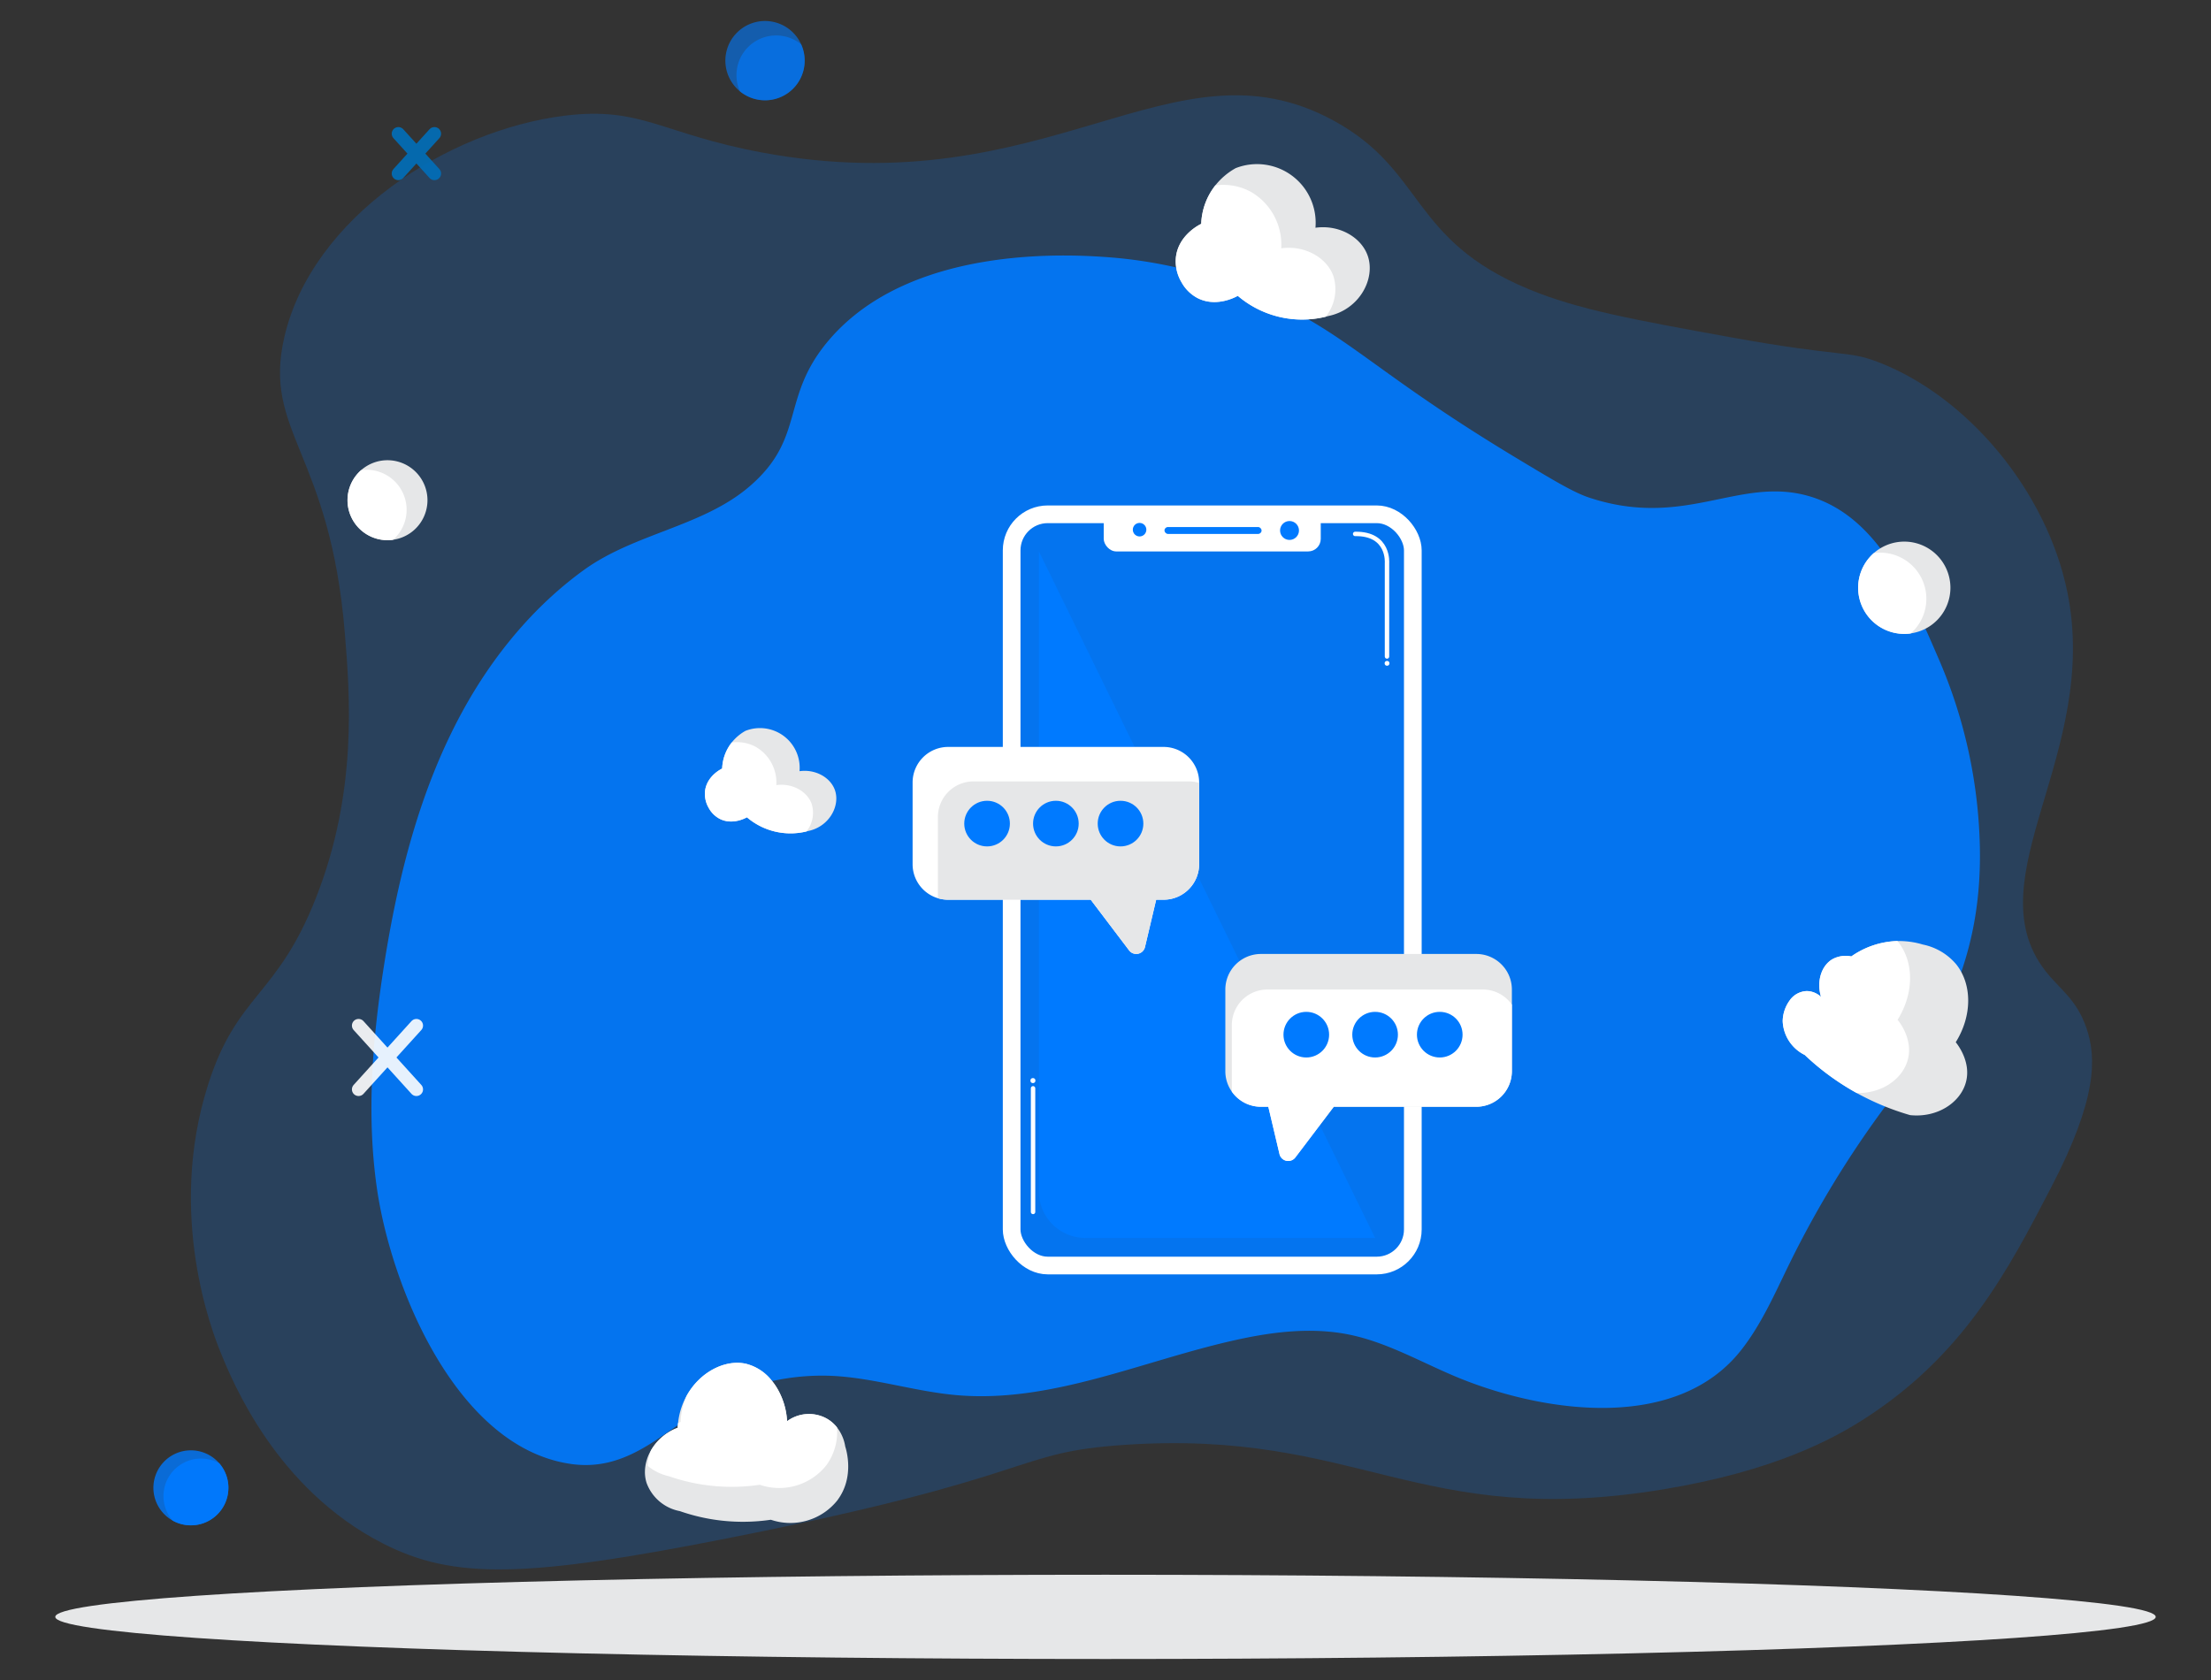 <svg xmlns="http://www.w3.org/2000/svg" xmlns:xlink="http://www.w3.org/1999/xlink" width="500" height="380" viewBox="0 0 500 380">
  <rect x="0" y="0" width="500" height="380" fill="#333333" stroke="none"/>
  <defs>
    <clipPath id="clip-add_chat">
      <rect width="500" height="380"/>
    </clipPath>
  </defs>
  <g id="add_chat" clip-path="url(#clip-add_chat)">
    <g id="add_chat-2" data-name="add_chat" transform="translate(12.5 4.751)">
      <g id="bg">
        <path id="Path_1" data-name="Path 1" d="M451.4,263.738c-9.769,18.812-19.762,38.054-42.48,52.56-6.829,4.36-20.147,11.7-45.36,15.84-55.426,9.1-68.7-13.641-121.68-10.08-25.894,1.741-17.969,6.852-88.56,20.88-47.1,9.359-63.221,9.588-79.2,1.44-24.158-12.318-34.07-36.686-36.72-43.2-1.977-4.859-12.173-31.149-2.88-60.48C41.1,219.92,50.075,220.943,59,198.218c9.4-23.931,7.611-45.861,6.48-59.76C62.141,97.468,46.832,92.947,51.8,71.5c6.272-27.091,36.925-46.783,63.36-50.08,17.345-2.163,21.954,4.095,44.64,8.32,65,12.107,92.8-27.044,129.24-7.24,20.787,11.3,17.186,27,44.28,38.2,11.029,4.558,23.335,6.8,45.36,10.8,25.985,4.724,26.356,2.846,33.84,5.76,19.752,7.69,37.748,28.784,42.48,51.84,7.505,36.569-21.09,64.767-5.04,85.64,3.321,4.319,7.074,6.4,9.36,13,2.366,6.833,2.361,16.2-7.92,36Z" fill="#007aff" opacity="0.2"/>
        <path id="Path_2" data-name="Path 2" d="M116.6,326.378c-25.893-3.7-40.7-40.125-43.883-62.48-2.373-16.653-.986-33.63,1.619-50.248,3.137-20.005,8.132-39.987,17.882-57.734,6.747-12.281,15.9-23.461,27.288-31.715,11.464-8.311,26.826-9.82,37.413-18.863,12.929-11.043,6.931-20.1,18-33.12C193.806,49.993,231.212,52.894,239,53.5a104.082,104.082,0,0,1,35.28,9.36c18.269,8.165,24.116,16.692,56.16,36,8.619,5.194,13,7.814,16.53,8.975,21.719,7.143,33.875-4.985,49.71-.335,15.344,4.506,22.607,21.38,29.52,37.44a112.755,112.755,0,0,1,9.022,41.566c.55,23.458-7.191,40.011-20.914,58.373a228.869,228.869,0,0,0-22.178,36.277c-3.279,6.692-6.276,13.618-10.884,19.475-14.513,18.448-44.1,14.206-63.288,6.511-8.441-3.385-16.41-8.186-25.319-10.01-8.371-1.714-17.071-.681-25.417,1.15-21.15,4.641-41.8,14.417-63.374,12.537-9.448-.824-18.622-3.885-28.094-4.359a52.414,52.414,0,0,0-30.541,8.175c-9.157,5.843-16.691,13.447-28.613,11.746Z" fill="#007aff" opacity="0.9"/>
      </g>
      <g id="lines">
        <ellipse id="Ellipse_1" data-name="Ellipse 1" cx="237.5" cy="9.528" rx="237.5" ry="9.528" transform="translate(0 351.442)" fill="#e6e7e8"/>
      </g>
      <g id="others">
        <g id="Group_1" data-name="Group 1" opacity="0.9">
          <line id="Line_1" data-name="Line 1" x2="13.081" y2="14.434" transform="translate(68.585 227.224)" fill="none" stroke="#fff" stroke-linecap="round" stroke-miterlimit="10" stroke-width="3"/>
          <line id="Line_2" data-name="Line 2" y1="14.434" x2="13.081" transform="translate(68.585 227.224)" fill="none" stroke="#fff" stroke-linecap="round" stroke-miterlimit="10" stroke-width="3"/>
        </g>
        <g id="Group_2" data-name="Group 2">
          <path id="Path_3" data-name="Path 3" d="M396.007,219.419a4.94,4.94,0,0,0-3.817,2.16,8.161,8.161,0,0,0-1.547,4.627,8.914,8.914,0,0,0,4.982,7.661,56.691,56.691,0,0,0,6.778,5.517,57.46,57.46,0,0,0,4.97,3.089,58.768,58.768,0,0,0,12.075,5.006c6.186.662,11.5-2.882,12.669-7.6,1.126-4.493-1.919-8.367-2.341-8.888,3.75-6.008,3.723-13.1.106-17.623a13.326,13.326,0,0,0-7.56-4.475,18.4,18.4,0,0,0-5.738-.787c-.065,0-.126,0-.187,0a19.127,19.127,0,0,0-10.245,3.48,6.24,6.24,0,0,0-4.32.656c-2.438,1.48-3.577,4.962-2.523,8.5a4.762,4.762,0,0,0-3.3-1.324Z" fill="#e6e7e8"/>
          <path id="Path_4" data-name="Path 4" d="M396.007,219.419a4.94,4.94,0,0,0-3.817,2.16,8.161,8.161,0,0,0-1.547,4.627,8.914,8.914,0,0,0,4.982,7.661,56.691,56.691,0,0,0,6.778,5.517,57.46,57.46,0,0,0,4.97,3.089c5.717.173,10.491-3.223,11.6-7.675,1.126-4.493-1.919-8.367-2.346-8.885,3.754-6.011,3.728-13.1.111-17.626l-.153-.184c-.065,0-.126,0-.187,0a19.127,19.127,0,0,0-10.245,3.48,6.24,6.24,0,0,0-4.32.656c-2.438,1.48-3.577,4.962-2.523,8.5a4.762,4.762,0,0,0-3.3-1.324Z" fill="#fff"/>
        </g>
        <g id="Group_3" data-name="Group 3">
          <path id="Path_5" data-name="Path 5" d="M176.963,334.488A13.619,13.619,0,0,1,161.826,339a43.671,43.671,0,0,1-11.1.2,43.082,43.082,0,0,1-9.479-2.149,9.977,9.977,0,0,1-7.539-6.411,8.22,8.22,0,0,1-.364-2.492,9.871,9.871,0,0,1,1.385-4.872,11.768,11.768,0,0,1,6.025-5.075c.015-.366.045-.731.086-1.085a16.244,16.244,0,0,1,1.916-6.122c2.972-5.4,8.674-8.294,13.355-7.29a10.7,10.7,0,0,1,5.852,3.754,13.79,13.79,0,0,1,1.4,2.016,16.367,16.367,0,0,1,2.127,7.238,8.325,8.325,0,0,1,8.488-.838,7.635,7.635,0,0,1,1.828,1.211,8.135,8.135,0,0,1,.966,1.021,9.347,9.347,0,0,1,1.875,4.347c.209.627,2.142,6.818-1.7,12.036Z" fill="#e6e7e8"/>
          <path id="Path_6" data-name="Path 6" d="M174.451,326.579a13.614,13.614,0,0,1-15.137,4.511,43.24,43.24,0,0,1-20.576-1.945,11.276,11.276,0,0,1-4.74-2.314,9.594,9.594,0,0,1,.738-3.557,11.768,11.768,0,0,1,6.025-5.075c.015-.366.045-.731.086-1.085.184-.08.372-.159.562-.23a16.6,16.6,0,0,1,1.354-5.892c2.972-5.4,8.674-8.294,13.355-7.29a10.7,10.7,0,0,1,5.852,3.754,13.79,13.79,0,0,1,1.4,2.016,16.367,16.367,0,0,1,2.127,7.238,8.325,8.325,0,0,1,8.488-.838,7.635,7.635,0,0,1,1.828,1.211,8.135,8.135,0,0,1,.966,1.021,12.785,12.785,0,0,1-2.333,8.475Z" fill="#fff"/>
        </g>
        <g id="Group_4" data-name="Group 4">
          <path id="Path_7" data-name="Path 7" d="M254.659,59.035a8.855,8.855,0,0,0,3.61,3.61c4.292,2.241,8.779-.271,9.145-.481A22.425,22.425,0,0,0,287.3,66.887c.2-.05.391-.1.572-.15,7.089-1.454,10.78-8.5,8.9-13.718-1.484-4.121-6.408-7-11.792-6.257a13.26,13.26,0,0,0-18.049-13.477,15.478,15.478,0,0,0-4.6,3.906,14.862,14.862,0,0,0-3.189,8.694c-.346.16-5.124,2.492-5.716,7.5a9.233,9.233,0,0,0,1.228,5.65Z" fill="#e6e7e8"/>
          <path id="Path_8" data-name="Path 8" d="M254.659,59.035a8.855,8.855,0,0,0,3.61,3.61c4.292,2.241,8.779-.271,9.145-.481A22.425,22.425,0,0,0,287.3,66.887a10,10,0,0,0,1.73-9.215c-1.479-4.121-6.408-7-11.792-6.257a13.786,13.786,0,0,0-6.924-12.81,13.094,13.094,0,0,0-7.977-1.414,14.862,14.862,0,0,0-3.189,8.694c-.346.16-5.124,2.492-5.716,7.5a9.233,9.233,0,0,0,1.228,5.65Z" fill="#fff"/>
        </g>
        <g id="Group_5" data-name="Group 5">
          <path id="Path_9" data-name="Path 9" d="M428.574,128.193a10.433,10.433,0,1,1-10.437-10.438,10.446,10.446,0,0,1,10.437,10.438Z" fill="#e6e7e8"/>
          <path id="Path_10" data-name="Path 10" d="M423.129,130.689a10.411,10.411,0,0,1-3.556,7.85,10.44,10.44,0,0,1-8.322-18.185,9.82,9.82,0,0,1,1.442-.1,10.44,10.44,0,0,1,10.437,10.437Z" fill="#fff"/>
        </g>
        <g id="Group_6" data-name="Group 6">
          <path id="Path_11" data-name="Path 11" d="M39.15,331.781a8.481,8.481,0,0,1-12.619,7.407A8.483,8.483,0,0,1,37.1,326.247a8.431,8.431,0,0,1,2.055,5.534Z" fill="#007aff" opacity="0.9"/>
          <path id="Path_12" data-name="Path 12" d="M39.15,331.781a8.479,8.479,0,1,1-2.054-5.534,8.481,8.481,0,0,1,2.054,5.534Z" fill="#007aff" opacity="0.8"/>
        </g>
        <g id="Group_7" data-name="Group 7">
          <path id="Path_13" data-name="Path 13" d="M169.47,8.969a8.963,8.963,0,0,1-14.622,6.952,8.856,8.856,0,0,1-.795-3.684A8.967,8.967,0,0,1,168.68,5.285a8.932,8.932,0,0,1,.791,3.684Z" fill="#007aff" opacity="0.6"/>
          <path id="Path_14" data-name="Path 14" d="M169.47,8.969a8.966,8.966,0,1,1-.791-3.685,8.966,8.966,0,0,1,.791,3.685Z" fill="#007aff" opacity="0.6"/>
        </g>
        <g id="Group_8" data-name="Group 8">
          <path id="Path_15" data-name="Path 15" d="M147.771,177.995a6,6,0,0,0,2.445,2.445c2.907,1.518,5.946-.183,6.194-.326a15.189,15.189,0,0,0,13.468,3.2q.2-.051.387-.1c4.8-.985,7.3-5.759,6.031-9.291-1.005-2.791-4.34-4.744-7.987-4.238a8.981,8.981,0,0,0-12.225-9.128,10.481,10.481,0,0,0-3.114,2.645,10.06,10.06,0,0,0-2.16,5.888c-.234.109-3.47,1.688-3.871,5.08a6.255,6.255,0,0,0,.832,3.827Z" fill="#e6e7e8"/>
          <path id="Path_16" data-name="Path 16" d="M147.771,177.995a6,6,0,0,0,2.445,2.445c2.907,1.518,5.946-.183,6.194-.326a15.189,15.189,0,0,0,13.468,3.2,6.774,6.774,0,0,0,1.172-6.241c-1-2.791-4.34-4.744-7.987-4.238a9.336,9.336,0,0,0-4.69-8.676,8.875,8.875,0,0,0-5.4-.958,10.06,10.06,0,0,0-2.16,5.888c-.234.109-3.47,1.688-3.871,5.08a6.255,6.255,0,0,0,.832,3.827Z" fill="#fff"/>
        </g>
        <g id="Group_9" data-name="Group 9" opacity="0.9">
          <line id="Line_3" data-name="Line 3" x2="8.16" y2="9.004" transform="translate(77.586 25.491)" fill="none" stroke="#006fba" stroke-linecap="round" stroke-miterlimit="10" stroke-width="3"/>
          <line id="Line_4" data-name="Line 4" y1="9.004" x2="8.16" transform="translate(77.586 25.491)" fill="none" stroke="#006fba" stroke-linecap="round" stroke-miterlimit="10" stroke-width="3"/>
        </g>
        <g id="Group_10" data-name="Group 10">
          <path id="Path_17" data-name="Path 17" d="M84.17,108.391a9.04,9.04,0,1,1-9.044-9.044,9.052,9.052,0,0,1,9.044,9.044Z" fill="#e6e7e8"/>
          <path id="Path_18" data-name="Path 18" d="M79.452,110.554a9.021,9.021,0,0,1-3.081,6.8A9.046,9.046,0,0,1,69.159,101.6a8.463,8.463,0,0,1,1.249-.089,9.046,9.046,0,0,1,9.044,9.044Z" fill="#fff"/>
        </g>
      </g>
      <g id="Layer_4" data-name="Layer 4">
        <rect id="Rectangle_1" data-name="Rectangle 1" width="90.72" height="169.92" rx="8.16" transform="translate(216.278 111.578)" fill="none" stroke="#fff" stroke-miterlimit="10" stroke-width="4"/>
        <rect id="Rectangle_2" data-name="Rectangle 2" width="49.08" height="9.84" rx="2.85" transform="translate(237.098 110.138)" fill="#fff"/>
        <path id="Path_19" data-name="Path 19" d="M222.438,119.978l76.03,155.28h-65.59a10.506,10.506,0,0,1-10.44-10.571V119.978Z" fill="#007aff"/>
        <circle id="Ellipse_2" data-name="Ellipse 2" cx="1.53" cy="1.53" r="1.53" transform="translate(243.678 113.528)" fill="#007aff"/>
        <circle id="Ellipse_3" data-name="Ellipse 3" cx="2.138" cy="2.138" r="2.138" transform="translate(276.977 113.1)" fill="#007aff"/>
        <rect id="Rectangle_3" data-name="Rectangle 3" width="21.96" height="1.56" rx="0.78" transform="translate(250.838 114.458)" fill="#007aff"/>
        <path id="Path_20" data-name="Path 20" d="M258.678,172.218v18.51a8.056,8.056,0,0,1-8.03,8.03h-1.69l-2.53,10.71a2.029,2.029,0,0,1-3.59.75l-8.68-11.46h-32.25a8.032,8.032,0,0,1-8.03-8.03v-18.51a8.047,8.047,0,0,1,8.03-8.02h48.74a8.047,8.047,0,0,1,8.03,8.02Z" fill="#fff"/>
        <path id="Path_21" data-name="Path 21" d="M258.678,172.338v18.39a8.056,8.056,0,0,1-8.03,8.03h-1.69l-2.53,10.71a2.029,2.029,0,0,1-3.59.75l-8.68-11.46h-32.25a8.017,8.017,0,0,1-2.31-.34v-18.39a8.056,8.056,0,0,1,8.03-8.03h48.74A8.017,8.017,0,0,1,258.678,172.338Z" fill="#e6e7e8"/>
        <path id="Path_22" data-name="Path 22" d="M329.4,219.058v18.5a8.056,8.056,0,0,1-8.03,8.03h-32.25l-8.68,11.46a2.026,2.026,0,0,1-3.59-.75l-2.53-10.71h-1.69a8.036,8.036,0,0,1-6.56-3.42,7.933,7.933,0,0,1-1.47-4.61v-18.5a8.049,8.049,0,0,1,8.03-8.03h48.74A8.049,8.049,0,0,1,329.4,219.058Z" fill="#e6e7e8"/>
        <path id="Path_23" data-name="Path 23" d="M329.4,222.488v15.07a8.056,8.056,0,0,1-8.03,8.03h-32.25l-8.68,11.46a2.026,2.026,0,0,1-3.59-.75l-2.53-10.71h-1.69a8.036,8.036,0,0,1-6.56-3.42v-15.08a8.047,8.047,0,0,1,8.03-8.02h48.74a8,8,0,0,1,6.56,3.42Z" fill="#fff"/>
        <circle id="Ellipse_4" data-name="Ellipse 4" cx="5.16" cy="5.16" r="5.16" transform="translate(205.558 176.378)" fill="#007aff"/>
        <circle id="Ellipse_5" data-name="Ellipse 5" cx="5.16" cy="5.16" r="5.16" transform="translate(221.118 176.378)" fill="#007aff"/>
        <circle id="Ellipse_6" data-name="Ellipse 6" cx="5.16" cy="5.16" r="5.16" transform="translate(235.738 176.378)" fill="#007aff"/>
        <circle id="Ellipse_7" data-name="Ellipse 7" cx="5.16" cy="5.16" r="5.16" transform="translate(277.748 224.121)" fill="#007aff"/>
        <circle id="Ellipse_8" data-name="Ellipse 8" cx="5.16" cy="5.16" r="5.16" transform="translate(293.308 224.121)" fill="#007aff"/>
        <circle id="Ellipse_9" data-name="Ellipse 9" cx="5.16" cy="5.16" r="5.16" transform="translate(307.928 224.121)" fill="#007aff"/>
        <path id="Path_24" data-name="Path 24" d="M301.158,143.738v-21.12s.58-6.72-7.2-6.6" fill="none" stroke="#fff" stroke-linecap="round" stroke-miterlimit="10" stroke-width="1"/>
        <circle id="Ellipse_10" data-name="Ellipse 10" cx="0.547" cy="0.547" r="0.547" transform="translate(300.621 144.738)" fill="#fff"/>
        <line id="Line_5" data-name="Line 5" y1="27.96" transform="translate(221.118 241.418)" fill="none" stroke="#fff" stroke-linecap="round" stroke-miterlimit="10" stroke-width="1"/>
        <circle id="Ellipse_11" data-name="Ellipse 11" cx="0.57" cy="0.57" r="0.57" transform="translate(220.518 239.098)" fill="#fff"/>
      </g>
    </g>
  </g>
</svg>
